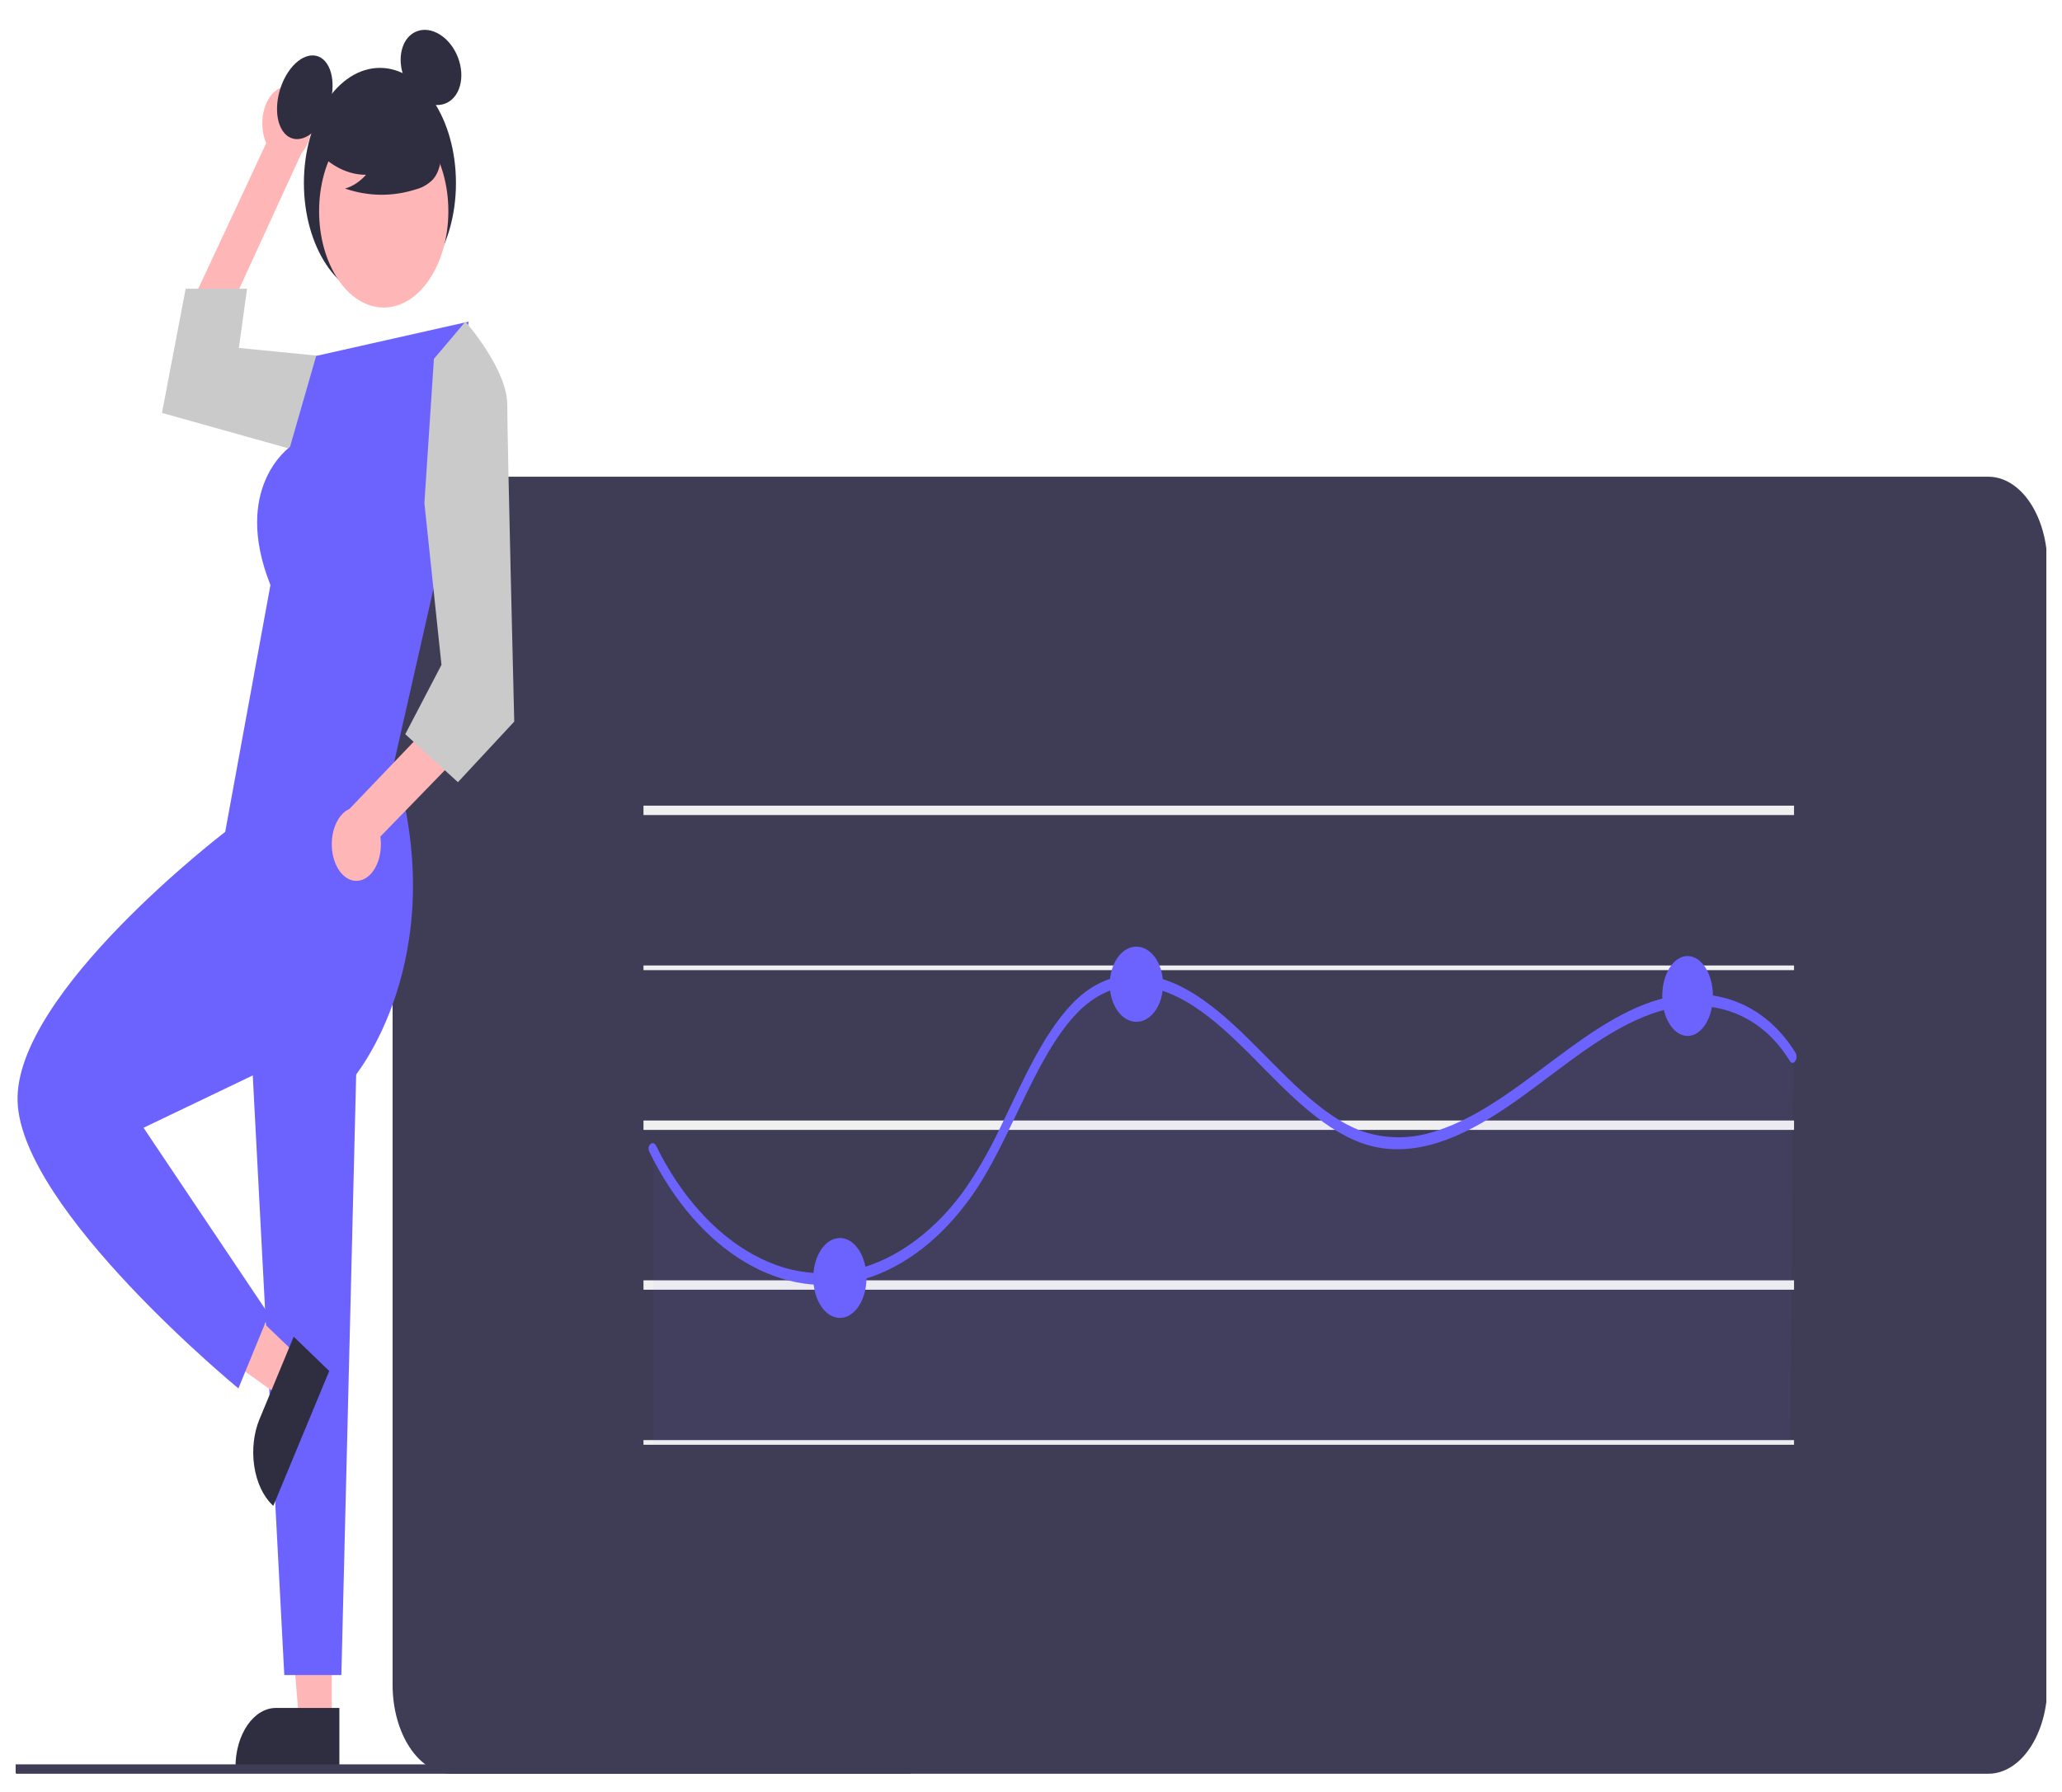 <svg width="527" height="458" viewBox="0 0 527 458" fill="none" xmlns="http://www.w3.org/2000/svg">
<g id="progressImg" filter="url(#filter0_d)">
<g clip-path="url(#clip0)">
<path id="Vector" d="M508.199 449.399H115.42C111.422 449.393 107.589 447.002 104.761 442.751C101.934 438.5 100.344 432.737 100.339 426.726V140.531C100.344 134.52 101.934 128.757 104.761 124.506C107.589 120.255 111.422 117.864 115.42 117.858H508.199C512.197 117.864 516.031 120.255 518.858 124.506C521.685 128.757 523.276 134.52 523.28 140.531V426.726C523.276 432.737 521.685 438.5 518.858 442.751C516.031 447.002 512.197 449.393 508.199 449.399Z" fill="#3F3D56"/>
<path id="Vector_2" d="M458.511 282.427H164.46V284.83H458.511V282.427Z" fill="#F0F0F0"/>
<path id="Vector_3" d="M458.511 323.269H164.46V325.672H458.511V323.269Z" fill="#F0F0F0"/>
<path id="Vector_4" d="M458.511 364.112H164.46V365.313H458.511V364.112Z" fill="#F0F0F0"/>
<g id="Group" opacity="0.2">
<path id="Vector_5" opacity="0.2" d="M458.351 266.255C449.615 252.02 435.018 249.343 422.474 253.659C409.93 257.974 398.668 268.072 387.005 276.26C375.342 284.447 362.392 290.904 349.757 287.242C337.555 283.705 327.476 271.34 317.012 261.246C306.548 251.151 293.798 242.833 281.965 248.544C267.319 255.614 260.571 280.324 250.05 297.229C244.613 305.967 237.965 312.792 230.579 317.22C223.193 321.648 215.251 323.57 207.317 322.849C199.383 322.128 191.651 318.783 184.672 313.05C177.693 307.317 171.637 299.338 166.935 289.679V365.223H457.583L458.351 266.255Z" fill="#6C63FF"/>
</g>
<path id="Vector_6" d="M458.511 201.944H164.46V204.347H458.511V201.944Z" fill="#F0F0F0"/>
<path id="Vector_7" d="M458.511 242.786H164.46V243.988H458.511V242.786Z" fill="#F0F0F0"/>
<path id="wave" d="M165.948 290.403C178.483 315.987 200.151 329.126 220.878 322.967C231.311 319.863 240.946 312.341 248.66 301.278C255.62 291.215 260.407 278.39 266.576 267.316C269.564 261.952 272.906 256.931 276.932 253.364C281.535 249.331 286.843 247.518 292.145 248.168C304.007 249.469 314.194 260.166 323.754 269.866C333.045 279.294 342.822 288.458 354.281 289.623C366.336 290.848 378.057 284.17 388.761 276.486C399.716 268.622 410.395 259.262 422.312 255.076C432.021 251.665 443.065 252.31 451.779 260.253C453.874 262.173 455.784 264.519 457.456 267.225C458.344 268.653 459.765 266.5 458.878 265.075C452.146 254.253 442.237 249.923 432.619 250.121C421.396 250.352 410.863 256.855 400.897 264.11C389.818 272.174 378.939 281.441 366.765 285.183C360.727 287.193 354.475 287.221 348.43 285.265C342.883 283.322 337.738 279.515 332.874 275.122C323.089 266.285 314.237 255.101 303.445 249.024C293.527 243.44 282.684 243.349 273.793 252.807C266.139 260.95 261.041 273.257 255.543 284.427C252.702 290.446 249.46 296.012 245.87 301.036C241.745 306.549 237.085 311.074 232.052 314.452C222.1 321.219 211.005 323.161 200.293 320.012C189.908 316.826 180.364 309.129 172.832 297.863C170.969 295.066 169.248 292.059 167.685 288.868C166.923 287.313 165.177 288.828 165.948 290.403H165.948Z" fill="#6C63FF"/>
<path id="Vector_8" d="M290.436 257.201C294.192 257.201 297.237 252.899 297.237 247.591C297.237 242.284 294.192 237.982 290.436 237.982C286.68 237.982 283.635 242.284 283.635 247.591C283.635 252.899 286.68 257.201 290.436 257.201Z" fill="#6C63FF"/>
<path id="Vector_9" d="M431.308 260.805C434.885 260.805 437.785 256.234 437.785 250.594C437.785 244.955 434.885 240.384 431.308 240.384C427.731 240.384 424.832 244.955 424.832 250.594C424.832 256.234 427.731 260.805 431.308 260.805Z" fill="#6C63FF"/>
<path id="Vector_10" d="M214.656 332.879C218.412 332.879 221.456 328.308 221.456 322.669C221.456 317.03 218.412 312.458 214.656 312.458C210.9 312.458 207.856 317.03 207.856 322.669C207.856 328.308 210.9 332.879 214.656 332.879Z" fill="#6C63FF"/>
<path id="Vector_11" d="M70.889 18.901C70.047 19.427 69.291 20.223 68.677 21.234C68.062 22.245 67.602 23.446 67.33 24.752C67.058 26.057 66.981 27.437 67.103 28.793C67.225 30.148 67.544 31.448 68.037 32.599L49.172 73.01L55.088 83.022L77.072 35.126C78.306 33.755 79.163 31.753 79.479 29.499C79.795 27.245 79.549 24.896 78.787 22.896C78.024 20.896 76.799 19.385 75.344 18.648C73.888 17.912 72.303 18.002 70.889 18.901H70.889Z" fill="#FFB6B6"/>
<path id="Vector_12" d="M84.793 436.186H76.455L72.488 388.136L84.794 388.137L84.793 436.186Z" fill="#FFB6B6"/>
<path id="Vector_13" d="M86.738 448.198L60.183 448.197V447.705C60.183 443.694 61.272 439.848 63.21 437.012C65.148 434.176 67.777 432.582 70.519 432.582H70.519L86.738 432.583L86.738 448.198Z" fill="#2F2E41"/>
<path id="Vector_14" opacity="0.1" d="M8.181 443.255L7.7 442.979L8.181 443.255Z" fill="black"/>
<path id="Vector_15" opacity="0.1" d="M8.693 443.412L8.457 443.327L8.717 443.448L8.693 443.412Z" fill="black"/>
<path id="Vector_16" d="M64.068 260.805L72.658 424.173H87.246L91.272 260.805H64.068Z" fill="#6C63FF"/>
<path id="Vector_17" d="M86.738 91.355L80.95 86.906L61.051 84.935L63.144 69.808H47.446L41.4 101.55L78.154 111.851L86.738 91.355Z" fill="#CACACA"/>
<path id="Vector_18" d="M97.101 72.211C107.832 72.211 116.531 59.034 116.531 42.78C116.531 26.526 107.832 13.35 97.101 13.35C86.37 13.35 77.67 26.526 77.67 42.78C77.67 59.034 86.37 72.211 97.101 72.211Z" fill="#2F2E41"/>
<path id="Vector_19" d="M82.158 27.284C85.295 22.556 85.93 15.851 83.578 12.305C81.226 8.76 76.776 9.718 73.639 14.445C70.503 19.172 69.867 25.878 72.22 29.423C74.572 32.968 79.022 32.01 82.158 27.284Z" fill="#2F2E41"/>
<path id="Vector_20" d="M117.539 17.994C118.846 13.383 116.599 7.517 112.519 4.891C108.44 2.265 104.074 3.874 102.767 8.485C101.46 13.095 103.707 18.962 107.787 21.588C111.866 24.214 116.232 22.605 117.539 17.994Z" fill="#2F2E41"/>
<path id="Vector_21" d="M98.072 74.613C107.194 74.613 114.588 63.588 114.588 49.988C114.588 36.387 107.194 25.362 98.072 25.362C88.951 25.362 81.556 36.387 81.556 49.988C81.556 63.588 88.951 74.613 98.072 74.613Z" fill="#FFB6B6"/>
<path id="Vector_22" d="M80.909 34.446C84.628 38.531 89.043 40.705 93.56 40.676C91.949 42.457 90.114 43.659 88.183 44.201C94.189 46.254 100.396 46.31 106.416 44.364C107.754 44.023 109.045 43.316 110.233 42.276C110.824 41.749 111.34 41.03 111.746 40.165C112.152 39.3 112.439 38.308 112.589 37.255C112.989 33.613 111.208 30.305 109.357 28.075C106.524 24.713 103.257 22.397 99.793 21.294C96.33 20.191 92.755 20.328 89.329 21.697C87.091 22.618 84.85 24.176 83.397 27.039C81.944 29.902 81.513 34.316 82.898 37.264L80.909 34.446Z" fill="#2F2E41"/>
<path id="Vector_23" d="M76.375 342.826L72.013 353.3L43.343 332.722L49.781 317.263L76.375 342.826Z" fill="#FFB6B6"/>
<path id="Vector_24" d="M84.147 346.451L69.847 380.929L69.561 380.653C67.228 378.401 65.576 374.828 64.971 370.719C64.365 366.61 64.853 362.302 66.329 358.743L66.33 358.742L75.064 337.684L84.147 346.451Z" fill="#2F2E41"/>
<path id="Vector_25" d="M119.77 78.217L80.808 86.981L74.112 110.25C74.112 110.25 59.2 120.628 69.117 145.544L57.556 208.644C57.556 208.644 3.473 249.94 4.496 277.638C5.519 305.336 60.926 350.898 60.926 350.898L68.693 331.992L36.683 284.276L66.653 269.914L90.292 271.597C90.292 271.597 115.975 241.373 100.694 191.014L111.233 144.539L119.77 78.217Z" fill="#6C63FF"/>
<path id="Vector_26" d="M91.342 221.155C92.254 221.104 93.147 220.755 93.959 220.132C94.77 219.51 95.481 218.628 96.04 217.55C96.599 216.472 96.994 215.224 97.195 213.894C97.397 212.563 97.402 211.183 97.208 209.849L124.304 181.959L121.097 169.511L89.335 202.763C87.859 203.398 86.589 204.82 85.768 206.761C84.946 208.701 84.629 211.025 84.876 213.292C85.124 215.56 85.918 217.612 87.11 219.061C88.302 220.51 89.808 221.255 91.342 221.155V221.155Z" fill="#FFB6B6"/>
<path id="Vector_27" d="M110.895 87.744L118.953 78.217C118.953 78.217 129.628 90.349 129.641 99.418C129.655 108.486 131.428 180.453 131.428 180.453L117.035 195.938L103.578 183.673L112.829 165.949L108.467 124.597L110.895 87.744Z" fill="#CACACA"/>
<path id="Vector_28" d="M232.444 449.399H-23.346C-23.524 449.399 -23.695 449.273 -23.82 449.048C-23.946 448.822 -24.017 448.517 -24.017 448.198C-24.017 447.88 -23.946 447.574 -23.82 447.349C-23.695 447.123 -23.524 446.997 -23.346 446.997H232.444C232.622 446.997 232.793 447.123 232.919 447.349C233.045 447.574 233.116 447.88 233.116 448.198C233.116 448.517 233.045 448.822 232.919 449.048C232.793 449.273 232.622 449.399 232.444 449.399Z" fill="#3F3D56"/>
</g>
</g>
<defs>
<filter id="filter0_d" x="0" y="0" width="527" height="458" filterUnits="userSpaceOnUse" color-interpolation-filters="sRGB">
<feFlood flood-opacity="0" result="BackgroundImageFix"/>
<feColorMatrix in="SourceAlpha" type="matrix" values="0 0 0 0 0 0 0 0 0 0 0 0 0 0 0 0 0 0 127 0"/>
<feOffset dy="4"/>
<feGaussianBlur stdDeviation="2"/>
<feColorMatrix type="matrix" values="0 0 0 0 0 0 0 0 0 0 0 0 0 0 0 0 0 0 0.25 0"/>
<feBlend mode="normal" in2="BackgroundImageFix" result="effect1_dropShadow"/>
<feBlend mode="normal" in="SourceGraphic" in2="effect1_dropShadow" result="shape"/>
</filter>
<clipPath id="clip0">
<rect x="4" width="519" height="450" rx="1" fill="white"/>
</clipPath>
</defs>
</svg>
